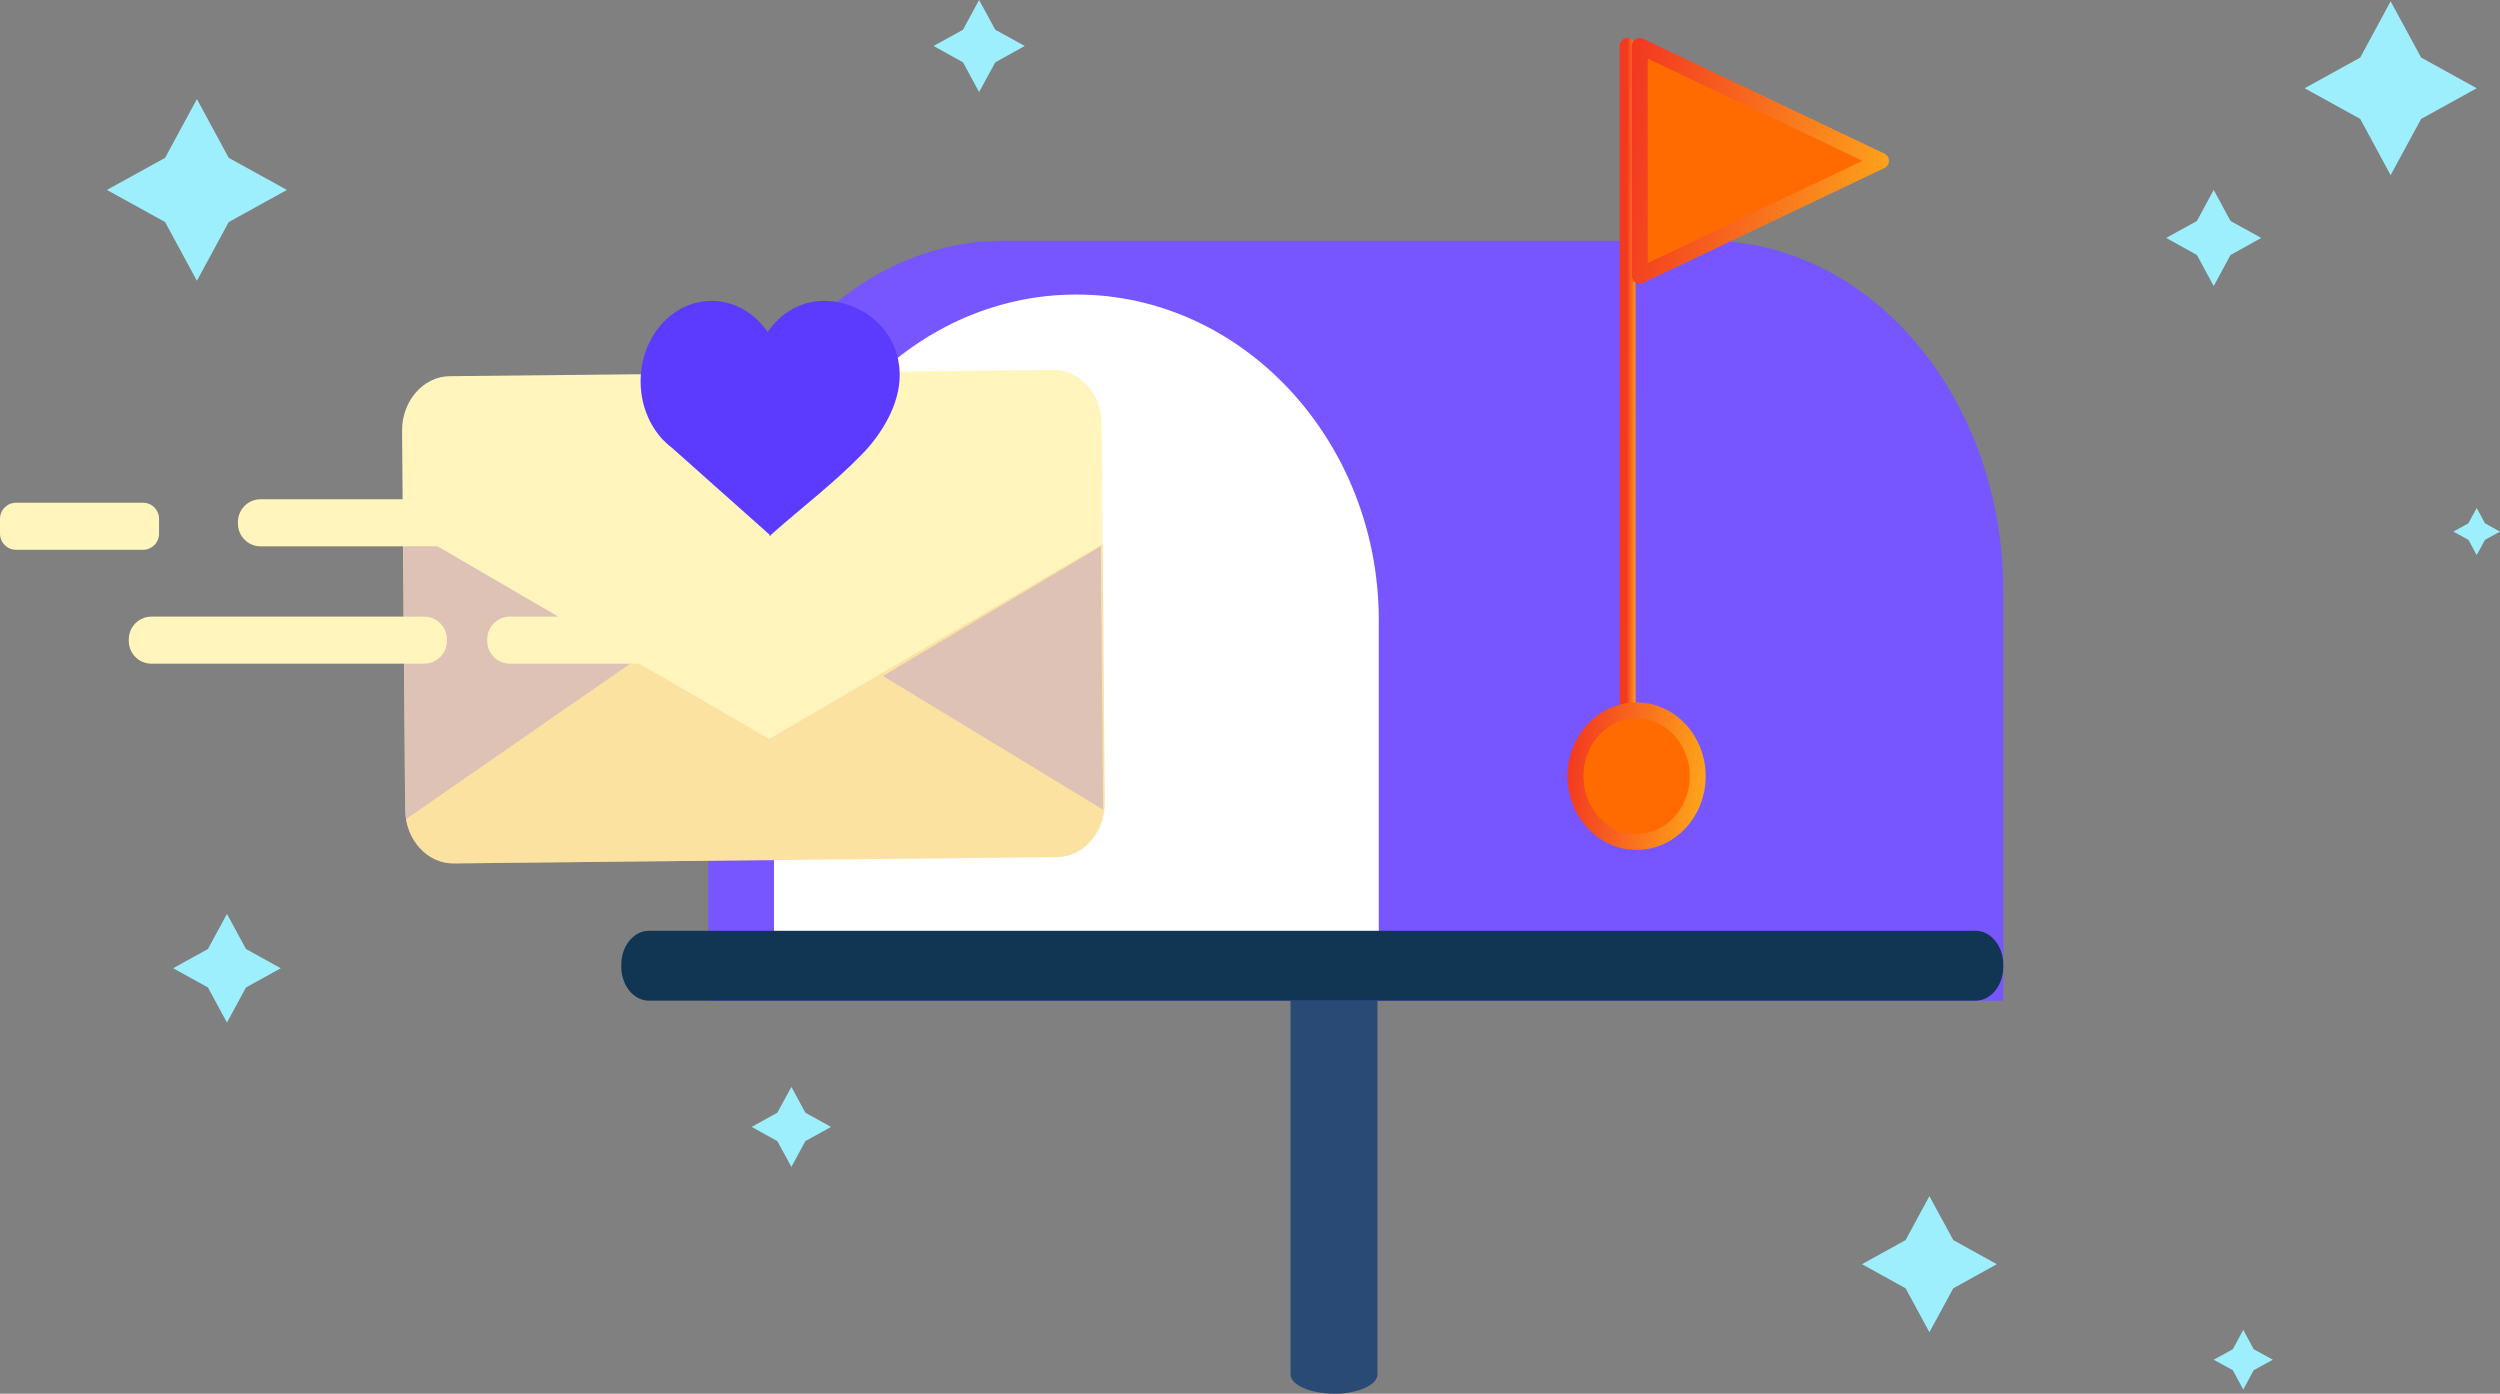 <svg width="287" height="160" viewBox="0 0 287 160" fill="none" xmlns="http://www.w3.org/2000/svg">
<rect x="0" y="0" width="287" height="160" fill="#808080" stroke="none"/>
<path d="M153.145 159.993C150.402 159.993 148.156 158.991 148.156 157.768V94.037C148.156 92.814 150.402 91.812 153.145 91.812C155.889 91.812 158.134 92.814 158.134 94.037V157.774C158.134 158.997 155.889 159.999 153.145 159.999V159.993Z" fill="#294A75"/>
<path d="M115.227 27.641H196.052C214.782 27.641 229.976 45.688 229.976 67.906V114.879H81.303V67.906C81.303 45.674 96.508 27.641 115.227 27.641Z" fill="#7755FF"/>
<path d="M158.284 107.262C158.284 107.179 158.284 107.097 158.284 107.015V71.188C158.284 50.629 142.671 33.812 123.57 33.812C104.482 33.812 88.856 50.629 88.856 71.188V107.015C88.856 107.097 88.856 107.179 88.856 107.262H158.256H158.284Z" fill="white"/>
<path d="M226.794 106.855H74.505C72.749 106.855 71.324 108.594 71.324 110.739V110.994C71.324 113.139 72.749 114.877 74.505 114.877H226.794C228.551 114.877 229.975 113.139 229.975 110.994V110.739C229.975 108.594 228.551 106.855 226.794 106.855Z" fill="#113653"/>
<path d="M126.475 48.615L126.828 92.117C126.855 95.53 124.397 98.353 121.384 98.394L52.064 99.121C49.037 99.148 46.552 96.379 46.511 92.967L46.158 49.465C46.131 46.052 48.575 43.228 51.602 43.187L120.922 42.461C123.936 42.434 126.447 45.202 126.475 48.615Z" fill="#FFF5BD"/>
<path opacity="0.28" d="M126.582 62.458L126.826 92.117C126.853 95.53 124.396 98.353 121.382 98.394L52.063 99.121C49.035 99.148 46.551 96.38 46.51 92.967L46.266 60.43L88.297 84.84L126.568 62.472L126.582 62.458Z" fill="#F2AF5C"/>
<path opacity="0.22" d="M46.279 60.414L72.807 75.874L46.51 94.103L46.279 60.414Z" fill="#7755FF"/>
<path opacity="0.22" d="M126.367 62.719L101.359 77.603L126.638 92.954L126.367 62.719Z" fill="#7755FF"/>
<path d="M103.286 43.064C103.273 37.965 99.064 34.539 94.557 34.539C91.937 34.539 89.615 35.937 88.122 38.116C86.628 35.937 84.307 34.539 81.687 34.539C77.179 34.539 73.541 38.678 73.541 43.777C73.541 46.436 74.532 48.82 76.121 50.506L76.188 50.561C76.514 50.904 76.854 51.205 77.22 51.479L88.353 61.389V61.526L88.434 61.457L88.515 61.526V61.389C91.991 58.291 95.697 55.509 98.983 52.123C101.155 49.889 103.3 46.49 103.286 43.05V43.064Z" fill="#5C3BFE"/>
<path d="M61.241 57.316H29.907C28.475 57.316 27.314 58.488 27.314 59.934V60.099C27.314 61.544 28.475 62.717 29.907 62.717H61.241C62.673 62.717 63.834 61.544 63.834 60.099V59.934C63.834 58.488 62.673 57.316 61.241 57.316Z" fill="#FFF5BD"/>
<path d="M89.86 70.789H58.527C57.094 70.789 55.934 71.961 55.934 73.407V73.571C55.934 75.017 57.094 76.189 58.527 76.189H89.86C91.292 76.189 92.453 75.017 92.453 73.571V73.407C92.453 71.961 91.292 70.789 89.86 70.789Z" fill="#FFF5BD"/>
<path d="M48.71 70.789H17.376C15.944 70.789 14.783 71.961 14.783 73.407V73.571C14.783 75.017 15.944 76.189 17.376 76.189H48.71C50.142 76.189 51.303 75.017 51.303 73.571V73.407C51.303 71.961 50.142 70.789 48.71 70.789Z" fill="#FFF5BD"/>
<path d="M16.427 57.715H1.833C0.821 57.715 0 58.543 0 59.565V61.265C0 62.286 0.821 63.115 1.833 63.115H16.427C17.439 63.115 18.26 62.286 18.26 61.265V59.565C18.26 58.543 17.439 57.715 16.427 57.715Z" fill="#FFF5BD"/>
<path d="M186.848 89.979V5.277" stroke="url(#paint0_linear_625_3402)" stroke-width="1.83" stroke-linecap="round" stroke-linejoin="round"/>
<path d="M188.246 5.277V31.647L215.941 18.462L188.246 5.277Z" fill="#FF6B00" stroke="url(#paint1_linear_625_3402)" stroke-width="1.83" stroke-linecap="round" stroke-linejoin="round"/>
<path d="M194.897 89.103C194.897 93.283 191.761 96.654 187.878 96.654C183.995 96.654 180.859 93.269 180.859 89.103C180.859 84.936 183.995 81.551 187.878 81.551C191.761 81.551 194.897 84.936 194.897 89.103Z" fill="#FF6B00" stroke="url(#paint2_linear_625_3402)" stroke-width="1.83" stroke-linecap="round" stroke-linejoin="round"/>
<path d="M221.494 137.316L224.237 142.36L229.233 145.129L224.237 147.897L221.494 152.941L218.765 147.897L213.756 145.129L218.765 142.36L221.494 137.316Z" fill="#9DEFFD"/>
<path d="M257.527 152.668L258.722 154.888L260.921 156.094L258.722 157.301L257.527 159.521L256.332 157.301L254.133 156.094L256.332 154.888L257.527 152.668Z" fill="#9DEFFD"/>
<path d="M274.444 0.152L277.947 6.608L284.327 10.13L277.947 13.652L274.444 20.108L270.955 13.652L264.574 10.13L270.955 6.608L274.444 0.152Z" fill="#9DEFFD"/>
<path d="M284.325 58.316L285.275 60.071L286.999 61.03L285.275 61.976L284.325 63.73L283.375 61.976L281.65 61.03L283.375 60.071L284.325 58.316Z" fill="#9DEFFD"/>
<path d="M254.133 21.805L256.061 25.368L259.591 27.314L256.061 29.274L254.133 32.838L252.206 29.274L248.676 27.314L252.206 25.368L254.133 21.805Z" fill="#9DEFFD"/>
<path d="M22.605 11.375L26.257 18.118L32.936 21.805L26.257 25.492L22.605 32.235L18.953 25.492L12.273 21.805L18.953 18.118L22.605 11.375Z" fill="#9DEFFD"/>
<path d="M26.054 104.918L28.24 108.947L32.231 111.154L28.24 113.361L26.054 117.39L23.868 113.361L19.877 111.154L23.868 108.947L26.054 104.918Z" fill="#9DEFFD"/>
<path d="M90.853 124.777L92.455 127.738L95.401 129.369L92.455 131L90.853 133.96L89.237 131L86.291 129.369L89.237 127.738L90.853 124.777Z" fill="#9DEFFD"/>
<path d="M112.399 0L114.259 3.413L117.639 5.277L114.259 7.154L112.399 10.567L110.552 7.154L107.172 5.277L110.552 3.413L112.399 0Z" fill="#9DEFFD"/>
<defs>
<linearGradient id="paint0_linear_625_3402" x1="186.848" y1="5.277" x2="187.943" y2="5.279" gradientUnits="userSpaceOnUse">
<stop stop-color="#F33A21"/>
<stop offset="1" stop-color="#FDA21A"/>
</linearGradient>
<linearGradient id="paint1_linear_625_3402" x1="188.246" y1="5.277" x2="218.156" y2="8.831" gradientUnits="userSpaceOnUse">
<stop stop-color="#F33A21"/>
<stop offset="1" stop-color="#FDA21A"/>
</linearGradient>
<linearGradient id="paint2_linear_625_3402" x1="180.859" y1="81.551" x2="196.066" y2="83.15" gradientUnits="userSpaceOnUse">
<stop stop-color="#F33A21"/>
<stop offset="1" stop-color="#FDA21A"/>
</linearGradient>
</defs>
</svg>
